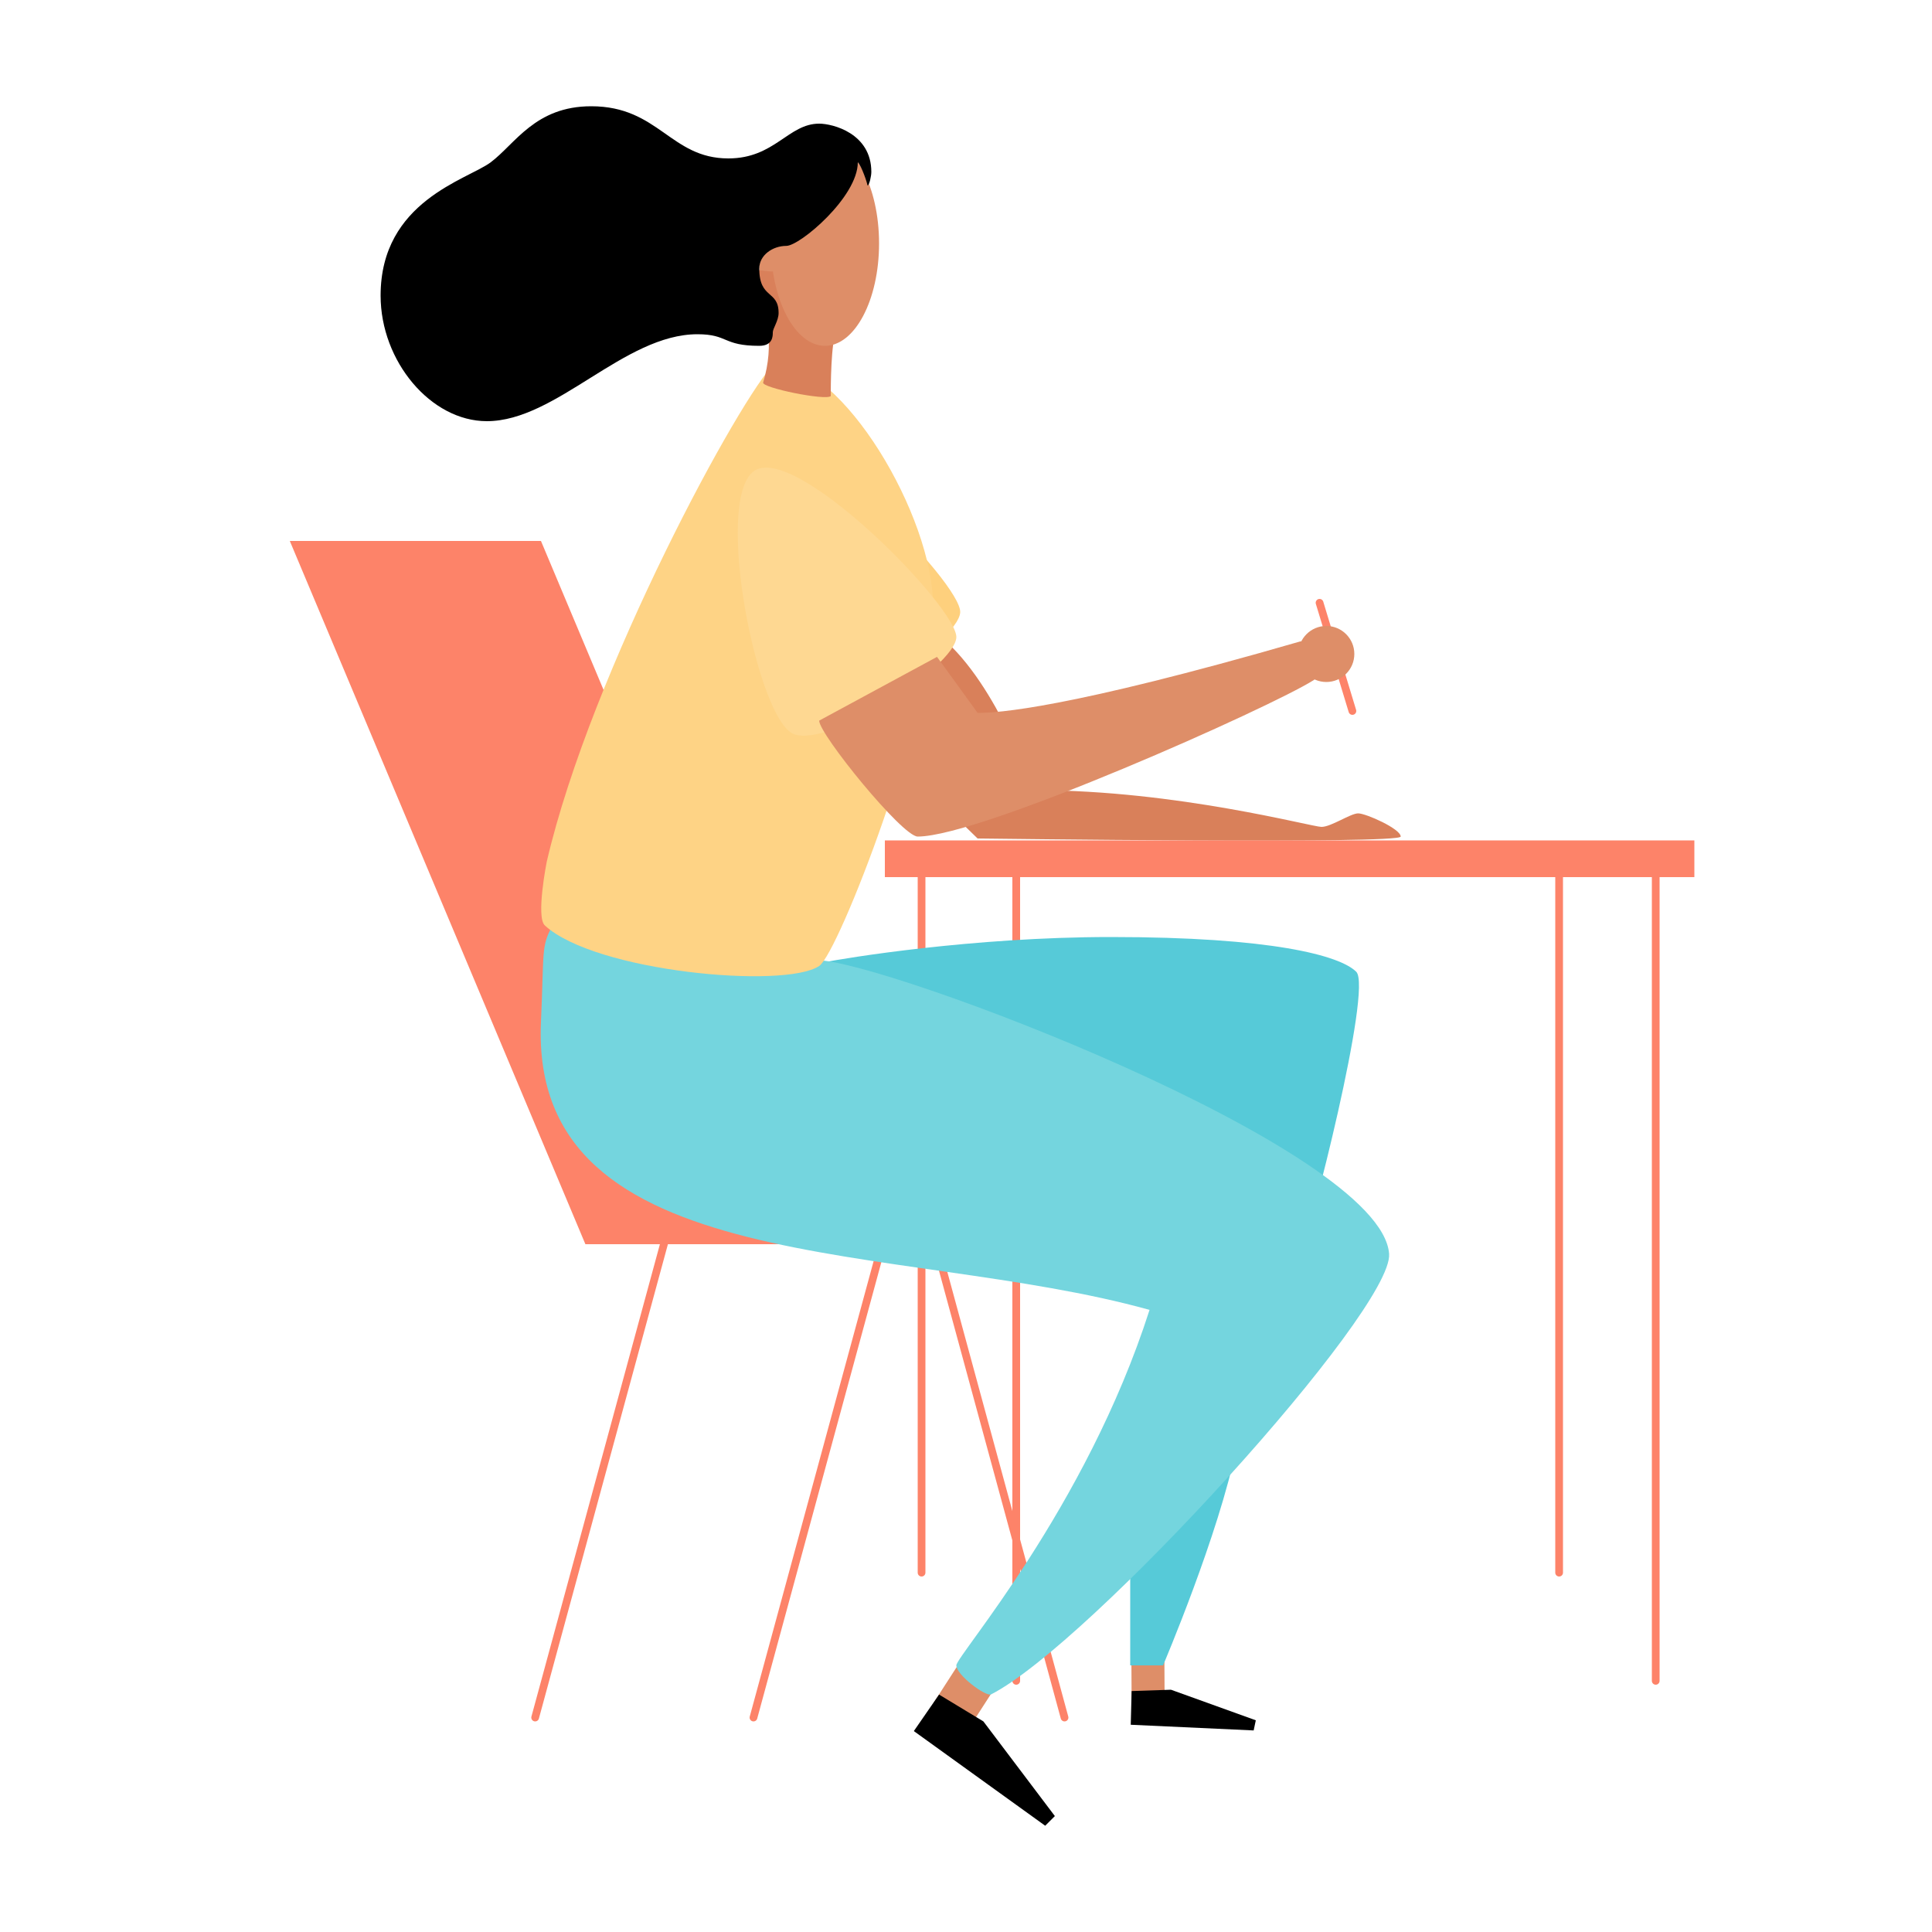 
<svg id="Foreground" xmlns="http://www.w3.org/2000/svg" viewBox="0 0 1000 1000"><defs><style>.cls-1,.cls-10{fill:none;}.cls-1{stroke:#fd8369;stroke-linecap:round;stroke-miterlimit:10;stroke-width:4px;}.cls-2{fill:#fd8369;}.cls-3{fill:#de8e68;}.cls-4{fill:#56cad8;}.cls-5{fill:#74d5de;}.cls-6{fill:#d9805a;}.cls-7{fill:#fed07d;}.cls-8{fill:#fed385;}.cls-9{fill:#fed892;}</style></defs><title>Artboard 1</title><line class="cls-1" x1="458" y1="639" x2="390" y2="889"/><line class="cls-1" x1="483" y1="639" x2="551" y2="889"/><polygon class="cls-2" points="433 644 303 644 150 280 280 280 433 644"/><line class="cls-1" x1="477" y1="450" x2="477" y2="814"/><line class="cls-1" x1="526" y1="450" x2="526" y2="870"/><rect class="cls-3" x="585.7" y="860.15" width="17.08" height="19" transform="translate(-4.73 3.25) rotate(-0.31)"/><polygon points="585.27 892.73 648.89 895.67 650 890.42 606.1 874.6 585.73 875.29 585.27 892.73"/><rect class="cls-3" x="488.26" y="864.51" width="22.47" height="25" transform="translate(555 -130.74) rotate(32.82)"/><path class="cls-4" d="M585,812v50h17s29-68,38-113"/><path class="cls-4" d="M426.51,498.08C437,496,503,485,575,485c83,0,118.5,9.5,127,18s-24,136-29,146"/><path class="cls-5" d="M286,479c-6,11-4.34,13-6,50-6,134,186,113,315,149C562,781,495,857,495,862s15.33,16.36,18,15c51-26,208.13-198.65,206-228-4-55-262-152-296-152"/><path class="cls-6" d="M487.31,329.9C517,355,534,409,536,409c73,0,143,19,148,19s15-7,19-7,22,8,22,12-214,1-219,1c-4.5-4.5-43-41-43-47"/><line class="cls-1" x1="683" y1="312" x2="700" y2="368"/><path class="cls-7" d="M392,231c-20.53,15.64,2,129,21,136s83-35,84-50S413,215,392,231Z"/><path class="cls-8" d="M283,446c23-99,101-242,118-258,35,0,82,79,82,126,0,53-48.95,179.3-59,186-18,12-116,3-142-21C277.29,474.66,283,446,283,446Z"/><circle class="cls-3" cx="404.5" cy="138.5" r="11.5"/><path class="cls-6" d="M395,198c-.81,2.71,32.5,9.5,35,7,0-5,0-27,3-35s-19.06-31.4-25.53-33.7C401,147,385,132,391,147S401,178,395,198Z"/><ellipse class="cls-3" cx="427" cy="126" rx="28" ry="53"/><path d="M377,82c-30,0-36-27-71-27-29,0-39.35,19.51-52,29-12,9-57,20-57,69,0,34,26,65,55,65,36,0,71-45,109-45,16,0,13,6,32,6,7,0,7-5,7-7s3-6,3-10c0-12-10-7-10-23,0-7,7-11.73,14-11.73S444,102,444,84c2,2,5,11,5,12,1,0,2-5,2-7,0-20-20-25-27-25C408,64,401,82,377,82Z"/><path class="cls-9" d="M390,244c-20.53,15.64,2,129,21,136s83-35,84-50S411,228,390,244Z"/><path class="cls-3" d="M485,340c3,4,21,29,21,29,10,0,46-2,167-37,4-1,13.43,15.91,7,20-22,14-172,81-205,81-8,0-51-53-51-60"/><circle class="cls-3" cx="686.5" cy="338.5" r="14.5"/><path class="cls-10" d="M513,877c51-26,211.09-199,206-228-10-57-262-152-296-152"/><polygon points="473 896 541 945 546 940 509 891 486.06 877.11 473 896"/><rect class="cls-2" x="458" y="435" width="419" height="19"/><line class="cls-1" x1="807" y1="450" x2="807" y2="814"/><line class="cls-1" x1="857" y1="450" x2="857" y2="870"/><line class="cls-1" x1="345" y1="639" x2="277" y2="889"/></svg>